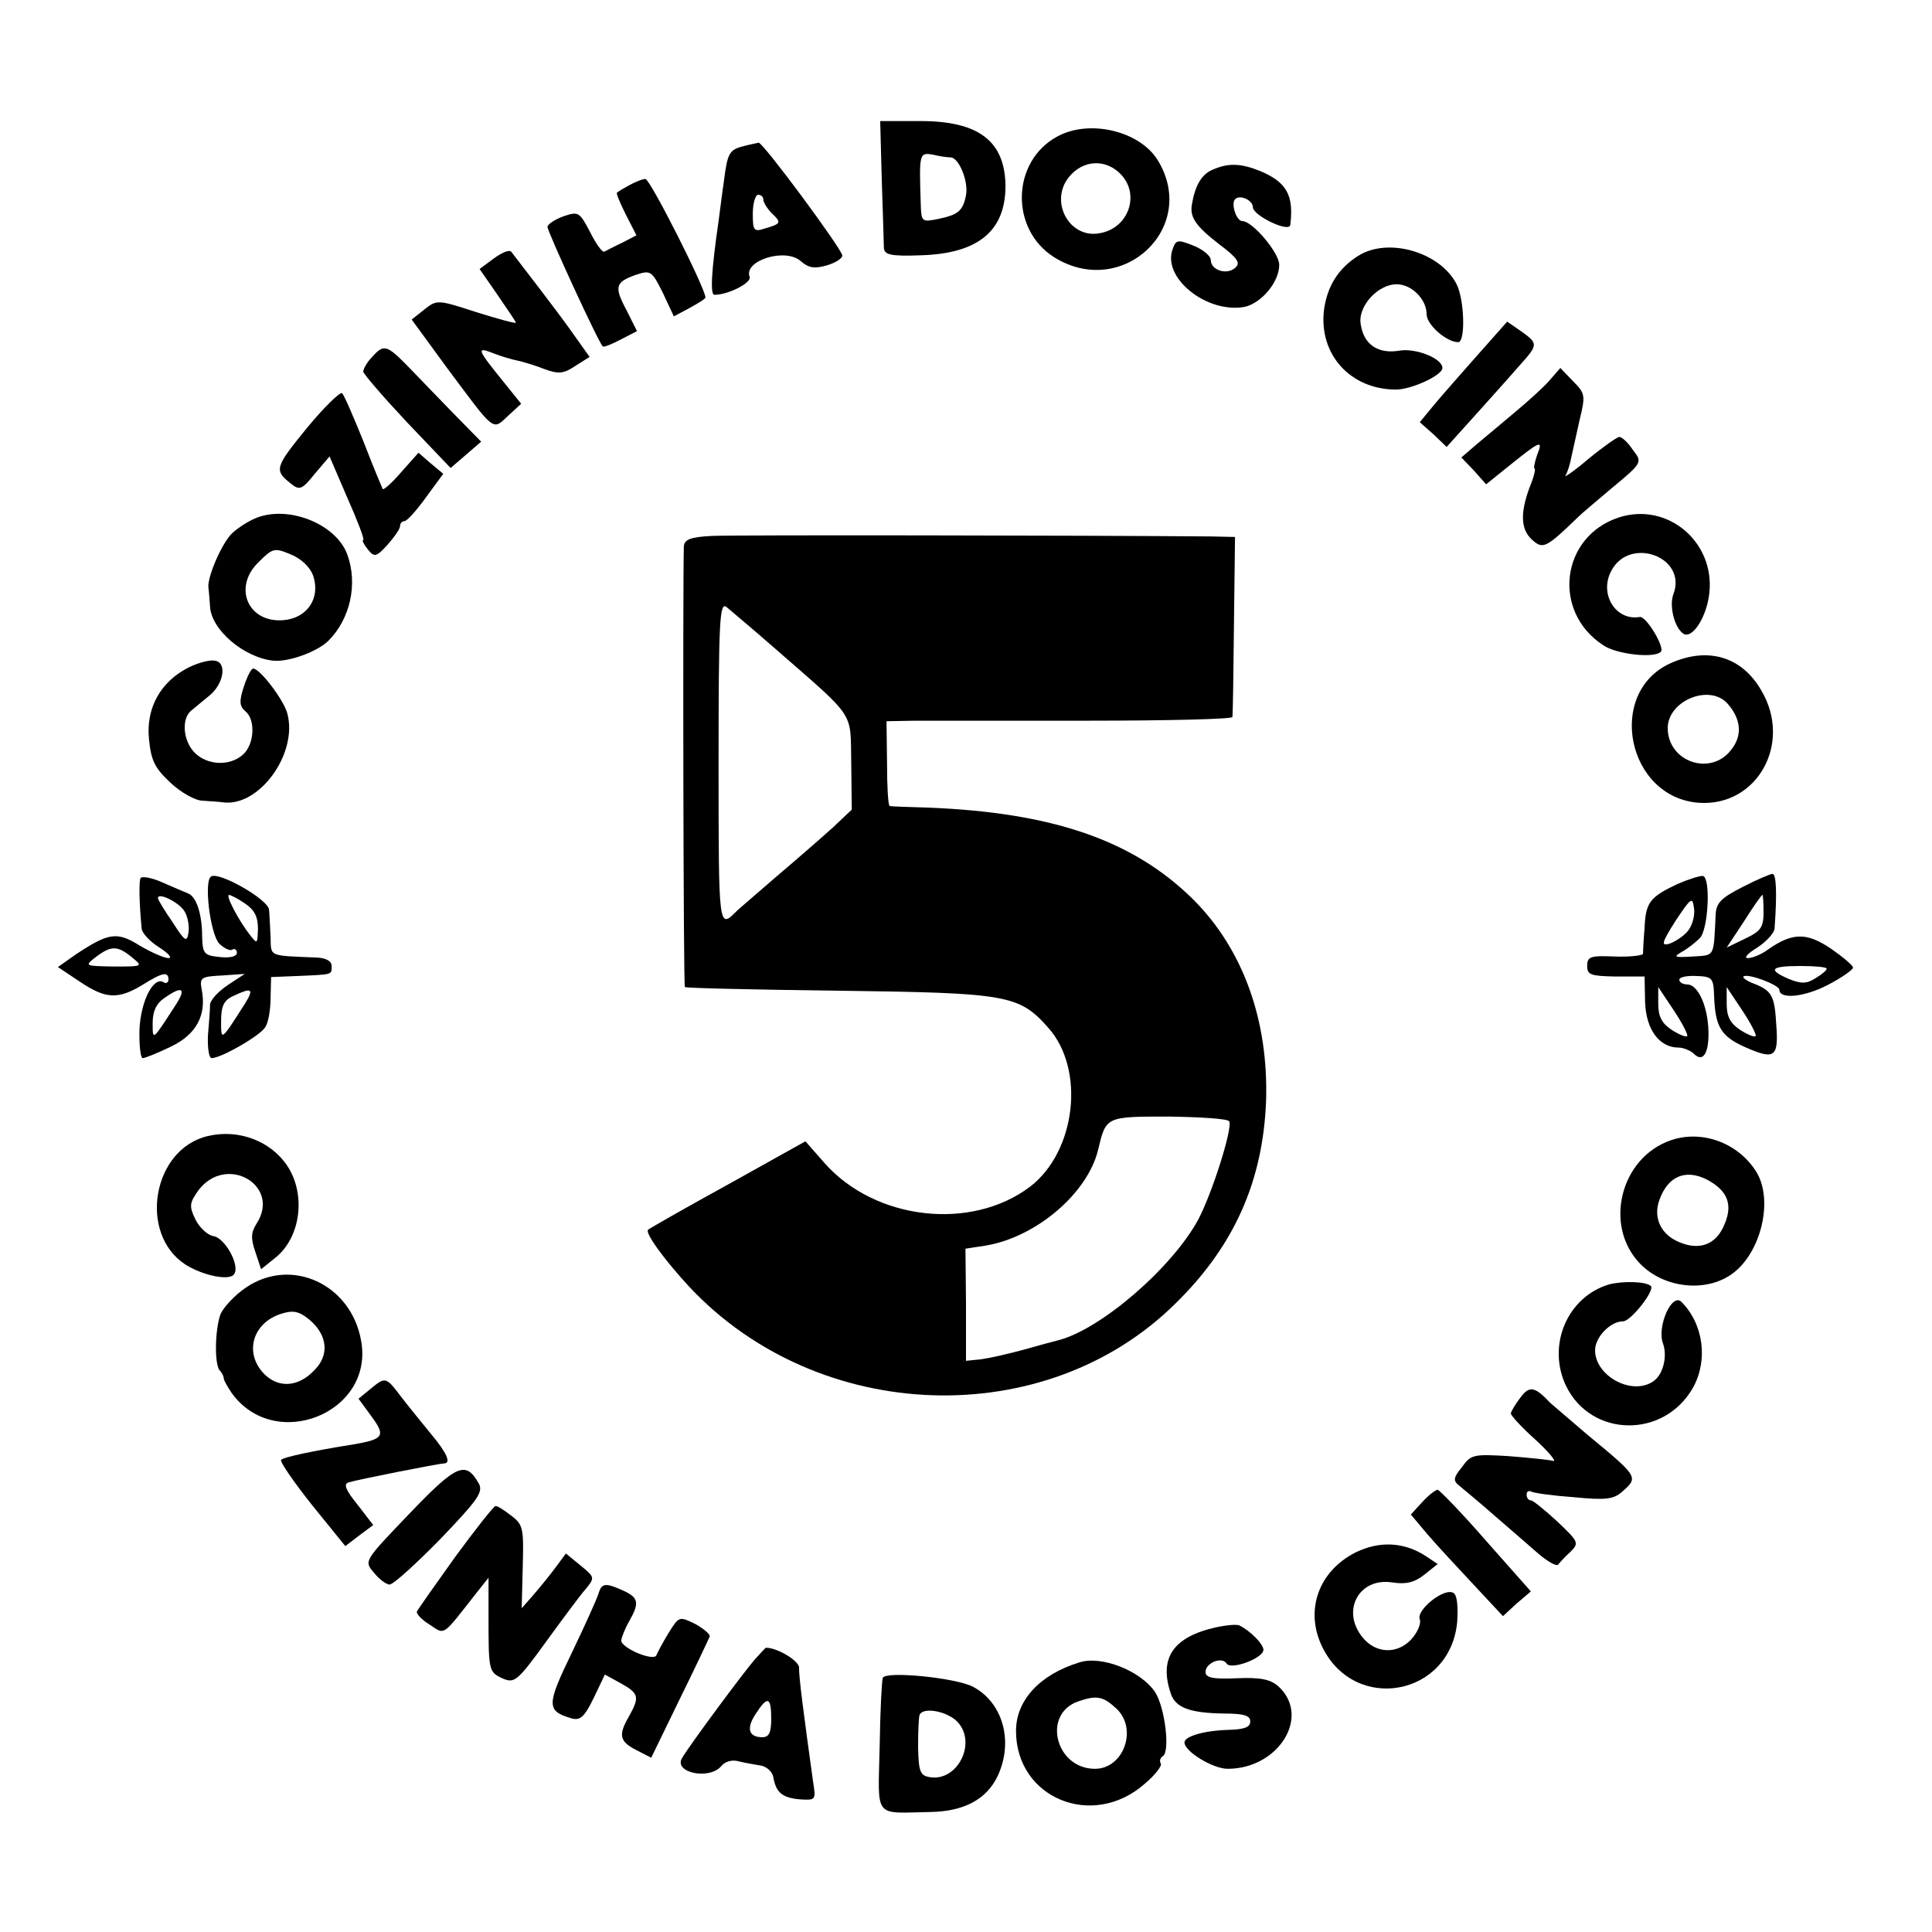 <?xml version="1.0" standalone="no"?>
<!DOCTYPE svg PUBLIC "-//W3C//DTD SVG 20010904//EN"
 "http://www.w3.org/TR/2001/REC-SVG-20010904/DTD/svg10.dtd">
<svg version="1.0" xmlns="http://www.w3.org/2000/svg"
 width="367pt" height="367pt" viewBox="0 0 367 367"
 preserveAspectRatio="xMidYMid meet">
<g transform="translate(0,367) scale(0.1,-0.1)"
fill="#000000" stroke="none">
<path d="M1675 3328 c2 -62 4 -120 4 -129 1 -13 13 -16 69 -14 110 3 162 46
162 132 -1 85 -51 123 -161 123 l-77 0 3 -112z m131 43 c16 -1 34 -46 29 -72
-6 -30 -15 -37 -53 -45 -31 -6 -32 -6 -33 30 -3 95 -3 97 24 92 12 -3 27 -5
33 -5z"/>
<path d="M2009 3411 c-88 -47 -91 -177 -6 -230 129 -80 275 57 196 185 -34 55
-129 78 -190 45z m121 -73 c36 -39 13 -102 -41 -111 -57 -11 -96 59 -59 106
27 34 71 36 100 5z"/>
<path d="M1415 3393 c-30 -7 -33 -13 -40 -68 -4 -27 -8 -61 -10 -75 -14 -96
-16 -140 -8 -140 27 0 71 23 67 34 -12 31 68 56 97 30 15 -13 26 -15 50 -8 17
5 30 14 29 19 -3 15 -151 215 -159 214 -3 -1 -15 -3 -26 -6z m35 -102 c0 -5 7
-17 16 -26 19 -18 18 -20 -13 -29 -21 -7 -23 -4 -23 28 0 20 5 36 10 36 6 0
10 -4 10 -9z"/>
<path d="M2302 3347 c-20 -9 -32 -30 -38 -66 -4 -24 8 -41 52 -75 36 -27 41
-36 30 -45 -16 -14 -46 -4 -46 15 0 8 -15 20 -32 27 -30 12 -34 12 -40 -5 -22
-55 64 -124 136 -111 32 7 66 47 66 80 0 23 -51 83 -70 83 -11 0 -21 30 -15
40 7 12 35 1 35 -14 1 -16 70 -49 71 -33 7 56 -7 81 -57 102 -37 15 -61 16
-92 2z"/>
<path d="M1195 3318 c-11 -6 -21 -12 -23 -14 -2 -1 6 -20 17 -42 l20 -39 -27
-14 c-15 -7 -30 -15 -34 -17 -4 -2 -16 15 -27 37 -20 38 -22 40 -51 30 -16 -6
-30 -15 -30 -20 0 -9 97 -220 105 -227 2 -2 17 4 34 13 l31 16 -20 40 c-24 45
-21 53 18 67 28 9 30 8 51 -34 l21 -45 30 16 c16 9 30 17 30 20 0 17 -105 225
-114 225 -6 0 -20 -6 -31 -12z"/>
<path d="M938 3179 l-27 -20 34 -49 c19 -28 35 -51 35 -53 0 -2 -34 7 -75 20
-74 24 -75 24 -99 5 l-24 -19 68 -93 c91 -122 85 -118 115 -90 l25 23 -33 41
c-51 63 -53 68 -20 55 15 -6 36 -12 46 -14 10 -2 33 -9 51 -16 27 -10 37 -9
59 6 l27 17 -37 52 c-30 42 -86 114 -112 148 -4 4 -18 -2 -33 -13z"/>
<path d="M2580 3184 c-38 -24 -59 -58 -65 -103 -10 -84 50 -151 137 -151 29 0
88 27 88 41 0 18 -50 38 -81 33 -41 -7 -68 11 -74 49 -7 34 32 77 68 77 29 0
57 -29 57 -57 0 -20 38 -53 60 -53 14 0 12 80 -3 110 -31 61 -130 90 -187 54z"/>
<path d="M2808 2997 c-30 -34 -68 -77 -83 -95 l-28 -34 26 -23 25 -24 64 71
c35 39 68 76 73 82 37 41 37 43 7 65 l-29 20 -55 -62z"/>
<path d="M707 2992 c-10 -10 -17 -23 -17 -28 1 -5 38 -48 83 -96 l83 -87 29
25 29 25 -51 52 c-28 29 -67 69 -87 90 -41 42 -47 44 -69 19z"/>
<path d="M2944 2948 c-11 -13 -40 -39 -65 -60 -24 -20 -57 -48 -74 -62 l-29
-25 24 -25 23 -26 41 33 c62 50 68 53 56 23 -5 -14 -7 -26 -5 -26 2 0 0 -12
-6 -27 -22 -55 -21 -88 1 -108 21 -19 26 -17 90 45 3 3 31 27 62 53 58 48 58
49 40 72 -9 14 -21 25 -26 25 -4 0 -31 -19 -59 -42 -28 -24 -48 -37 -43 -31 4
7 9 23 11 35 3 13 10 45 16 72 11 45 10 49 -13 72 l-24 25 -20 -23z"/>
<path d="M583 2857 c-61 -75 -63 -80 -30 -106 16 -13 21 -11 45 19 l28 33 34
-79 c19 -43 33 -79 30 -80 -3 0 1 -8 9 -18 12 -15 16 -14 37 9 13 15 24 30 24
36 0 5 4 9 8 9 5 0 23 20 41 45 l33 45 -24 20 -23 20 -33 -37 c-17 -20 -33
-34 -35 -32 -1 2 -18 42 -36 89 -19 47 -37 89 -41 93 -3 4 -34 -26 -67 -66z"/>
<path d="M484 2685 c-16 -7 -37 -21 -46 -31 -20 -23 -45 -83 -42 -101 1 -7 2
-23 3 -35 2 -44 64 -97 120 -103 29 -3 84 17 105 38 41 41 56 107 36 163 -21
59 -114 96 -176 69z m111 -109 c14 -42 -11 -80 -56 -84 -67 -6 -97 61 -49 109
28 28 31 29 62 16 20 -8 37 -24 43 -41z"/>
<path d="M3075 2687 c-110 -36 -128 -179 -29 -243 25 -17 97 -25 109 -12 8 8
-28 68 -40 66 -46 -8 -78 44 -54 88 35 66 144 26 118 -44 -9 -23 2 -65 19 -76
17 -10 44 32 49 77 11 98 -80 174 -172 144z"/>
<path d="M1353 2652 c-42 -2 -53 -7 -54 -20 -2 -73 -1 -834 2 -837 2 -2 135
-5 294 -7 319 -4 341 -8 396 -70 71 -79 53 -235 -34 -302 -112 -85 -295 -64
-391 45 l-36 41 -147 -82 c-82 -45 -150 -84 -152 -86 -6 -6 30 -56 78 -108
246 -263 678 -277 925 -31 111 109 165 232 171 383 5 154 -44 289 -138 383
-114 113 -268 166 -507 175 -36 1 -67 2 -70 3 -3 1 -5 37 -5 81 l-1 80 56 1
c30 0 178 0 328 0 149 0 273 3 273 7 1 4 2 82 3 175 l2 167 -46 1 c-235 2
-906 3 -947 1z m117 -212 c158 -138 145 -119 147 -219 l1 -89 -36 -34 c-20
-18 -68 -60 -107 -93 -38 -33 -72 -62 -75 -65 -35 -35 -35 -39 -35 280 0 272
2 307 15 297 8 -7 49 -41 90 -77z m865 -900 c7 -12 -32 -136 -59 -187 -50 -92
-186 -209 -266 -229 -8 -2 -38 -10 -66 -18 -29 -8 -65 -16 -80 -18 l-29 -3 0
107 -1 106 39 6 c95 16 193 99 213 182 15 63 14 63 134 63 61 -1 112 -4 115
-9z"/>
<path d="M3173 2410 c-123 -56 -82 -256 55 -265 110 -7 177 113 118 213 -37
65 -102 84 -173 52z m109 -77 c26 -30 28 -61 6 -88 -39 -50 -120 -22 -120 42
0 52 80 85 114 46z"/>
<path d="M358 2402 c-53 -27 -81 -77 -75 -136 4 -41 11 -55 41 -83 19 -18 47
-34 61 -34 14 -1 31 -2 38 -3 68 -10 143 91 123 168 -6 25 -52 86 -65 86 -4 0
-12 -16 -18 -35 -9 -27 -8 -37 3 -46 20 -16 17 -63 -4 -82 -25 -23 -68 -21
-92 3 -22 22 -26 64 -7 80 6 5 22 18 34 28 28 22 35 64 11 67 -9 2 -32 -4 -50
-13z"/>
<path d="M267 2002 c-3 -6 -3 -42 2 -95 0 -9 16 -26 34 -37 17 -11 25 -20 17
-20 -8 0 -33 11 -55 24 -43 27 -59 24 -121 -17 l-34 -24 42 -28 c49 -33 73
-34 120 -5 37 23 48 25 48 9 0 -5 -4 -8 -9 -5 -19 12 -43 -34 -46 -88 -1 -31
2 -56 6 -56 5 0 29 10 54 22 48 23 68 60 58 109 -4 22 -1 24 39 26 l43 3 -32
-21 c-18 -12 -33 -28 -34 -37 0 -10 -2 -36 -4 -59 -1 -24 2 -43 7 -43 18 0 93
43 102 59 6 9 10 34 10 56 l1 39 50 2 c68 3 65 2 65 19 0 9 -10 15 -27 16 -94
4 -88 1 -89 39 -1 19 -2 43 -3 52 -1 19 -95 73 -110 63 -14 -8 -2 -107 15
-127 9 -9 21 -15 25 -12 5 3 9 0 9 -6 0 -7 -13 -10 -32 -8 -30 3 -33 6 -34 38
0 44 -11 77 -27 83 -7 3 -29 12 -49 21 -20 9 -39 12 -41 8z m84 -64 c6 -10 9
-29 7 -40 -3 -19 -7 -16 -30 20 -16 23 -28 43 -28 46 0 12 42 -9 51 -26z m114
16 c18 -12 25 -25 25 -48 -1 -30 -1 -30 -16 -11 -21 27 -46 75 -39 75 3 0 17
-7 30 -16z m-215 -102 c22 -18 22 -18 -34 -18 -55 1 -56 1 -34 18 29 22 41 22
68 0z m85 -89 c-46 -71 -45 -71 -45 -36 0 22 7 37 22 47 34 24 42 19 23 -11z
m130 0 c-46 -72 -45 -71 -45 -32 0 27 5 39 23 47 36 17 40 14 22 -15z"/>
<path d="M3187 1991 c-53 -25 -61 -35 -63 -84 -2 -23 -3 -45 -3 -49 -1 -3 -25
-6 -53 -5 -47 2 -53 0 -53 -18 0 -17 7 -19 54 -20 l55 0 1 -49 c2 -52 27 -86
64 -86 9 0 23 -6 29 -12 18 -18 30 4 27 51 -3 45 -21 81 -40 81 -8 0 -15 4
-15 9 0 5 15 8 33 7 29 -1 32 -4 33 -36 2 -61 13 -79 61 -100 55 -24 62 -18
57 46 -3 53 -9 62 -41 75 -14 5 -24 12 -21 14 7 7 68 -16 68 -25 0 -19 48 -14
92 9 27 14 48 29 48 33 0 4 -19 20 -42 36 -46 31 -73 31 -120 -2 -12 -9 -29
-16 -38 -16 -8 0 0 9 18 20 17 11 33 28 33 37 5 69 3 103 -4 103 -4 0 -30 -11
-57 -25 -41 -21 -50 -30 -51 -53 -4 -82 -1 -76 -44 -79 -35 -2 -37 -1 -20 9
11 6 26 18 34 26 16 16 21 114 6 118 -5 1 -27 -6 -48 -15z m18 -91 c-9 -10
-25 -20 -35 -23 -15 -4 -13 3 13 44 30 45 32 46 35 23 2 -14 -4 -34 -13 -44z
m145 37 c0 -28 -5 -36 -35 -50 l-35 -17 33 50 c17 27 33 50 35 50 1 0 2 -15 2
-33z m120 -107 c0 -3 -9 -11 -21 -18 -17 -11 -27 -11 -50 -2 -42 18 -36 25 21
25 27 0 50 -2 50 -5z m-265 -128 c-2 -3 -16 3 -30 12 -18 12 -25 25 -25 49 l0
32 30 -45 c16 -24 27 -46 25 -48z m130 0 c-2 -3 -16 3 -30 12 -18 12 -25 25
-25 49 l0 32 30 -45 c16 -24 27 -46 25 -48z"/>
<path d="M395 1512 c-105 -24 -133 -185 -43 -244 33 -21 85 -32 93 -18 11 17
-18 69 -40 72 -11 2 -26 16 -34 32 -12 25 -11 31 6 55 53 70 158 9 110 -64
-10 -16 -11 -27 -2 -53 l11 -33 26 21 c49 38 60 120 24 175 -31 47 -92 71
-151 57z"/>
<path d="M3174 1504 c-96 -33 -128 -162 -59 -234 45 -47 125 -56 175 -20 56
40 80 143 45 196 -35 54 -103 78 -161 58z m69 -75 c41 -22 50 -50 30 -91 -16
-33 -46 -43 -82 -28 -36 14 -51 47 -39 80 16 46 50 60 91 39z"/>
<path d="M467 1224 c-21 -14 -42 -37 -48 -50 -11 -30 -12 -98 -1 -108 4 -4 7
-11 7 -14 0 -4 7 -16 15 -28 82 -114 271 -38 246 99 -19 108 -133 160 -219
101z m121 -61 c35 -30 38 -68 8 -97 -31 -32 -69 -33 -96 -4 -35 38 -21 92 30
111 26 9 37 7 58 -10z"/>
<path d="M3056 1230 c-79 -24 -118 -116 -81 -193 48 -98 186 -100 241 -3 29
52 20 121 -22 163 -18 18 -47 -47 -35 -79 9 -25 0 -61 -20 -73 -41 -26 -109
12 -109 60 0 25 29 55 53 55 15 0 61 59 53 67 -9 9 -54 10 -80 3z"/>
<path d="M703 1031 l-22 -18 25 -34 c27 -37 23 -43 -36 -53 -76 -12 -131 -24
-136 -29 -3 -3 23 -41 58 -85 l64 -79 26 20 27 20 -30 39 c-22 27 -27 39 -17
42 15 5 172 36 181 36 15 0 6 20 -25 57 -18 22 -44 54 -57 71 -28 37 -29 37
-58 13z"/>
<path d="M2888 1015 c-10 -13 -18 -27 -18 -30 0 -4 21 -27 48 -51 26 -24 40
-42 32 -39 -8 2 -46 6 -85 9 -66 4 -71 3 -88 -21 -17 -21 -17 -26 -4 -36 8 -7
39 -32 67 -57 29 -25 66 -57 83 -72 18 -15 34 -24 37 -20 3 4 13 15 23 24 17
17 16 19 -25 58 -24 22 -46 40 -50 40 -5 0 -8 5 -8 11 0 5 3 8 8 6 4 -3 40 -8
81 -11 61 -6 76 -4 92 10 32 28 32 28 -66 109 -33 28 -64 55 -70 60 -30 32
-40 33 -57 10z"/>
<path d="M778 795 c-86 -90 -87 -90 -68 -112 10 -13 24 -23 30 -23 7 0 50 39
96 86 70 73 82 89 74 105 -25 45 -42 38 -132 -56z"/>
<path d="M2702 817 l-22 -24 32 -38 c18 -21 58 -64 88 -96 l55 -59 26 24 27
23 -85 96 c-47 54 -89 97 -92 97 -4 0 -17 -10 -29 -23z"/>
<path d="M865 713 c-38 -53 -71 -100 -73 -104 -2 -4 9 -16 24 -25 30 -20 23
-24 89 60 l23 29 0 -69 c0 -107 0 -110 26 -122 23 -10 28 -7 83 69 32 44 66
90 76 101 17 21 17 22 -10 44 l-28 23 -20 -27 c-11 -15 -30 -38 -42 -52 l-22
-25 2 79 c2 72 1 80 -22 97 -13 10 -26 19 -30 18 -3 0 -37 -43 -76 -96z"/>
<path d="M2575 721 c-71 -36 -97 -111 -63 -180 62 -126 242 -93 256 47 2 31 0
52 -7 56 -17 11 -71 -32 -64 -50 3 -8 -4 -25 -17 -39 -27 -28 -67 -26 -92 5
-41 51 -6 114 57 104 26 -4 42 0 61 15 l25 20 -24 16 c-41 26 -87 28 -132 6z"/>
<path d="M1137 643 c-3 -10 -26 -61 -51 -113 -48 -99 -48 -110 -1 -124 17 -5
25 2 43 39 l21 44 31 -17 c34 -19 35 -26 15 -62 -21 -36 -18 -48 13 -64 l29
-15 54 111 c30 61 55 114 57 119 2 4 -11 15 -27 24 -31 15 -31 15 -51 -17 -11
-18 -21 -37 -23 -42 -4 -13 -67 13 -67 28 1 6 7 22 15 36 20 35 18 45 -10 58
-35 16 -42 15 -48 -5z"/>
<path d="M2311 579 c-82 -18 -110 -58 -87 -126 9 -27 36 -37 101 -38 38 0 50
-4 50 -15 0 -11 -11 -15 -40 -16 -46 -1 -85 -12 -85 -24 0 -17 54 -50 82 -50
97 0 159 100 96 157 -15 13 -34 17 -79 15 -45 -2 -59 1 -59 12 0 17 31 30 40
16 8 -13 70 10 70 26 0 11 -25 36 -45 46 -5 3 -25 1 -44 -3z"/>
<path d="M1434 518 c-21 -24 -124 -163 -138 -187 -18 -28 51 -43 74 -16 7 9
21 13 34 9 12 -3 31 -6 42 -8 10 -2 21 -11 23 -22 5 -29 17 -39 50 -42 30 -2
31 -1 26 30 -18 130 -28 205 -27 220 0 13 -41 38 -63 38 -1 0 -10 -10 -21 -22z
m31 -113 c0 -26 -4 -35 -17 -35 -26 0 -31 17 -12 45 22 34 29 32 29 -10z"/>
<path d="M2050 512 c-75 -23 -120 -72 -120 -130 0 -128 146 -188 245 -100 19
16 33 34 30 38 -3 5 -1 11 4 14 14 9 4 93 -15 122 -27 40 -102 70 -144 56z
m70 -87 c42 -38 15 -115 -40 -115 -75 0 -101 104 -32 128 35 12 47 10 72 -13z"/>
<path d="M1677 483 c-2 -5 -5 -63 -6 -130 -3 -140 -13 -127 97 -125 63 1 106
24 127 68 31 66 10 140 -47 170 -33 17 -164 30 -171 17z m142 -84 c37 -40 0
-113 -52 -105 -19 3 -22 10 -23 57 0 30 1 57 3 62 8 15 53 6 72 -14z"/>
</g>
</svg>

